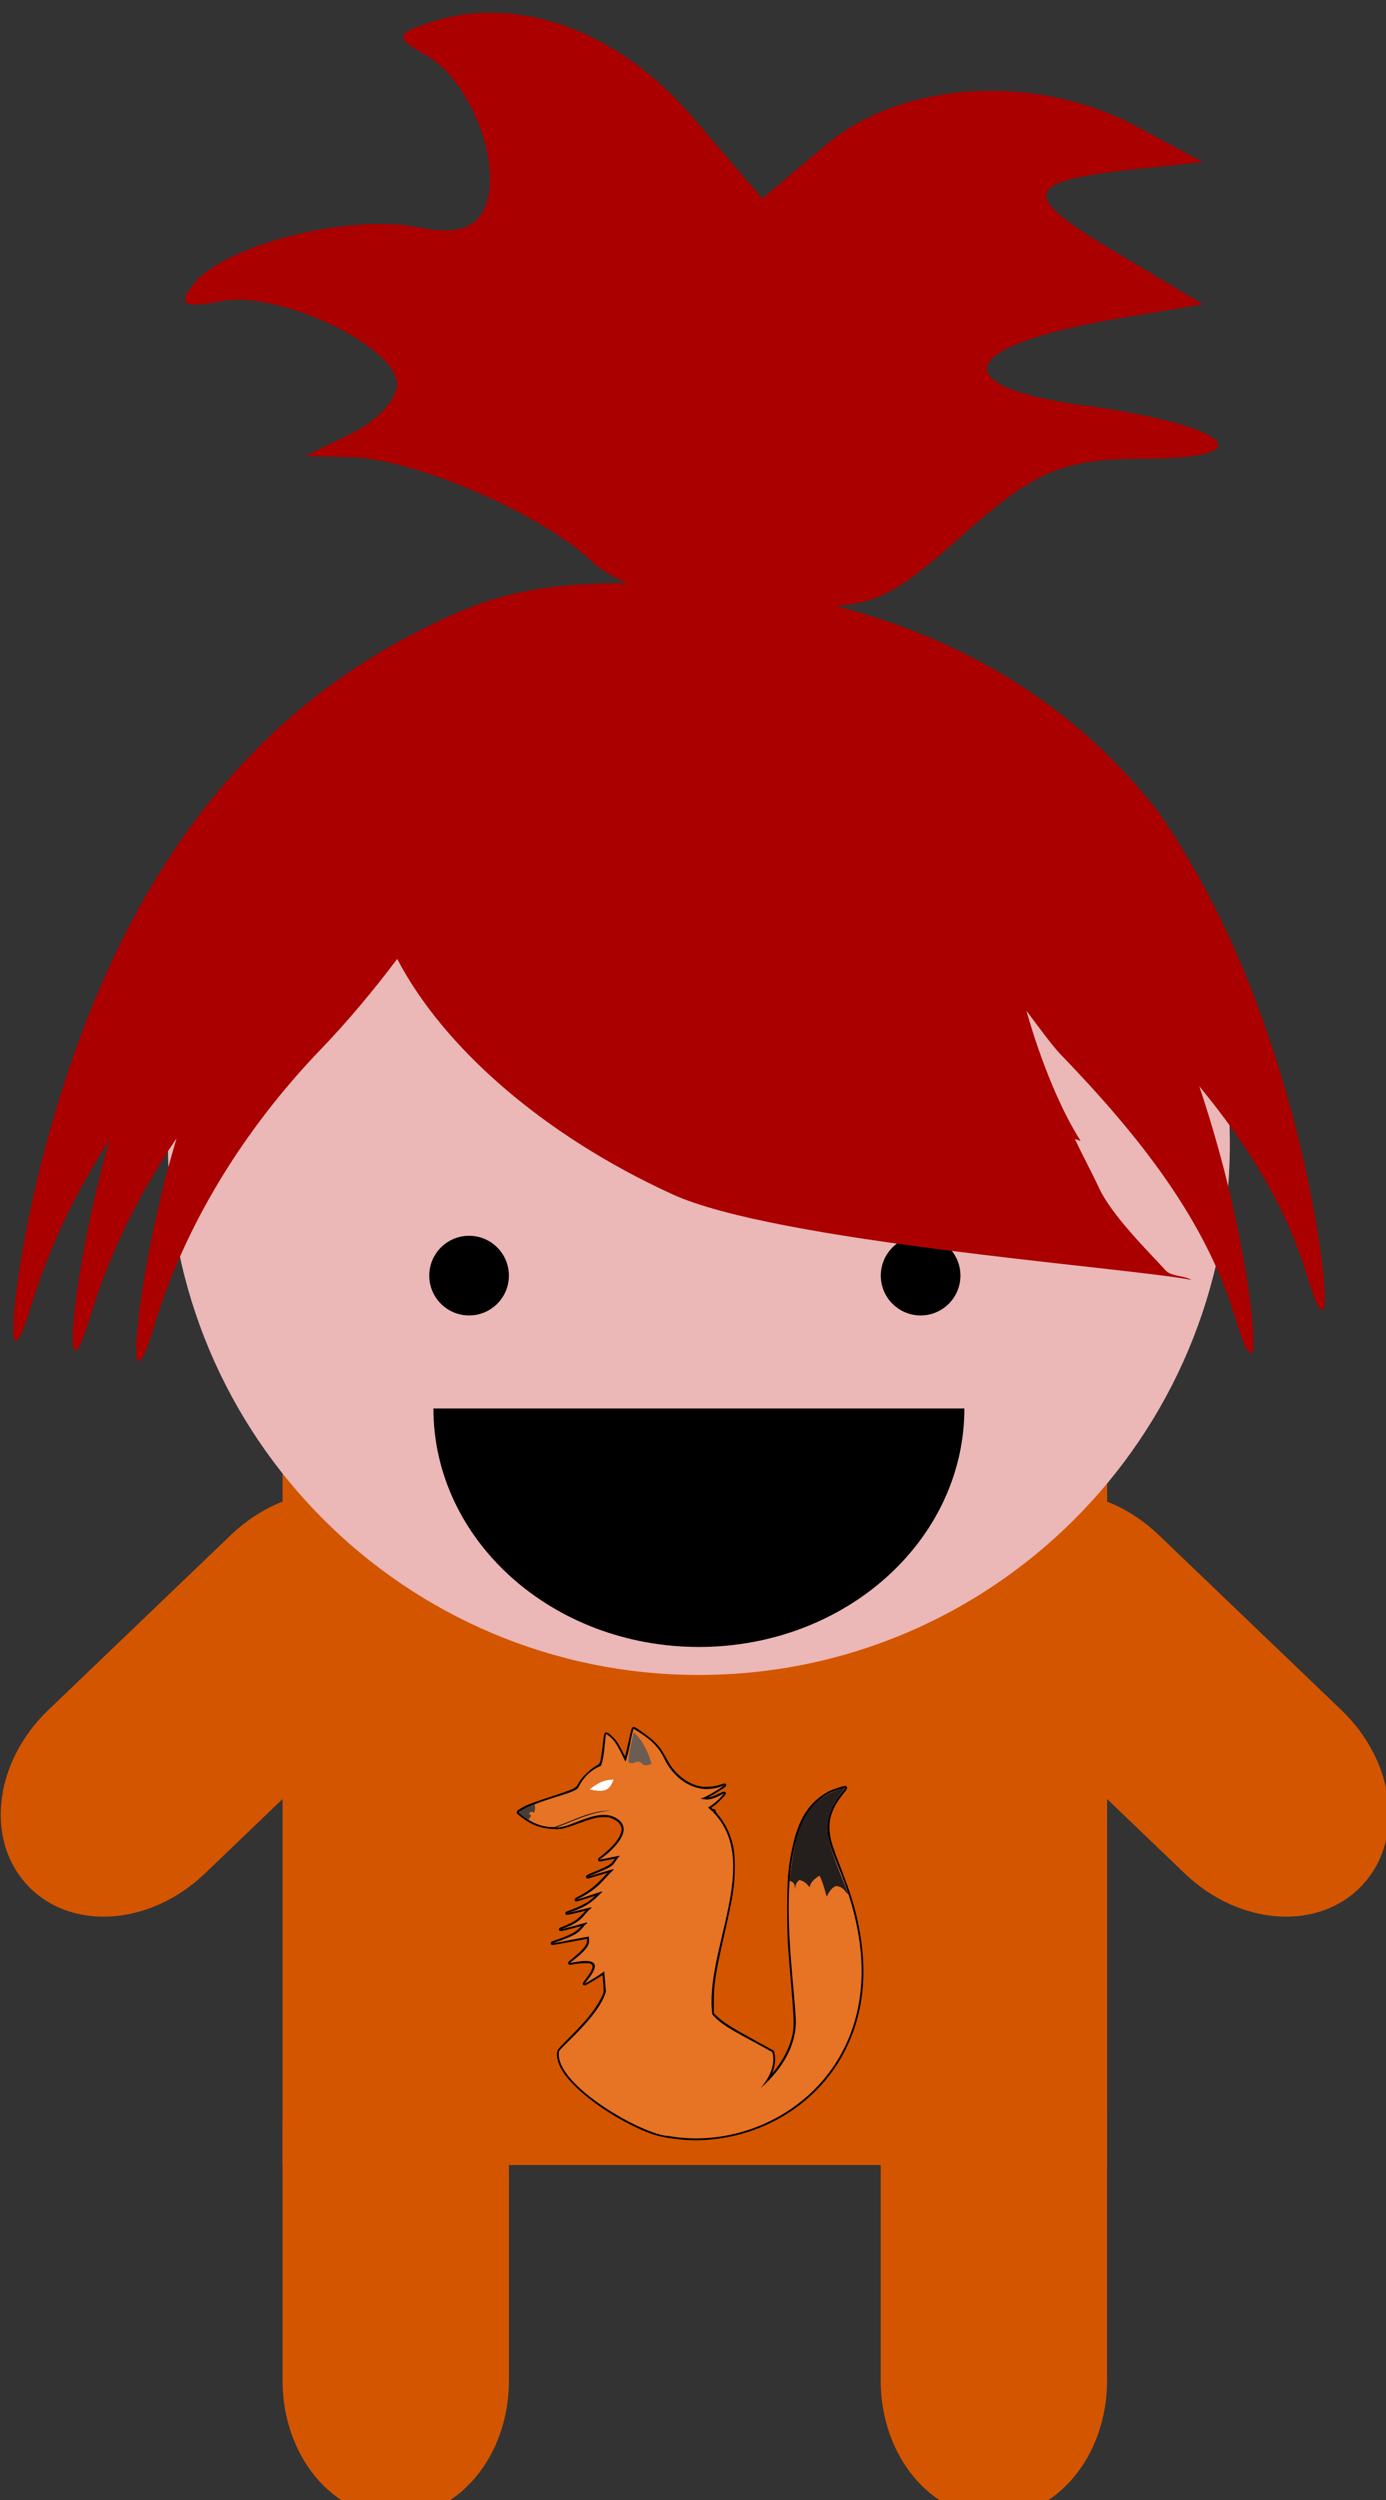<?xml version="1.0" encoding="UTF-8" standalone="no"?>
<!-- Created with Inkscape (http://www.inkscape.org/) -->

<svg
   width="34.588mm"
   height="62.385mm"
   viewBox="0 0 34.588 62.385"
   version="1.1"
   id="svg1"
   inkscape:version="1.3 (0e150ed6c4, 2023-07-21)"
   sodipodi:docname="niñaNaranja.svg"
   xmlns:inkscape="http://www.inkscape.org/namespaces/inkscape"
   xmlns:sodipodi="http://sodipodi.sourceforge.net/DTD/sodipodi-0.dtd"
   xmlns="http://www.w3.org/2000/svg"
   xmlns:svg="http://www.w3.org/2000/svg">
  <rect x="0" y="0" width="34.588" height="62.385" fill="#333333" stroke="none"/>
  <sodipodi:namedview
     id="namedview1"
     pagecolor="#ffffff"
     bordercolor="#000000"
     borderopacity="0.25"
     inkscape:showpageshadow="2"
     inkscape:pageopacity="0.0"
     inkscape:pagecheckerboard="0"
     inkscape:deskcolor="#d1d1d1"
     inkscape:document-units="mm"
     inkscape:zoom="11.33165"
     inkscape:cx="72.804933"
     inkscape:cy="193.13163"
     inkscape:window-width="1920"
     inkscape:window-height="991"
     inkscape:window-x="-9"
     inkscape:window-y="-9"
     inkscape:window-maximized="1"
     inkscape:current-layer="layer2" />
  <defs
     id="defs1" />
  <g
     inkscape:label="Layer 1"
     inkscape:groupmode="layer"
     id="layer1"
     transform="translate(-34.131,-34.131)">
    <g
       id="g4778"
       style="display:inline"
       transform="matrix(0.265,0,0,0.265,22.422,-167.869)">
      <path
         id="rect3394"
         style="display:inline;fill:#d45500"
         d="m 82.564,905.62 c 4.086,4.262 3.245,11.653 -1.886,16.571 l -17.199,16.487 c -5.13,4.918 -12.55,5.446 -16.636,1.184 -4.086,-4.262 -3.245,-11.653 1.886,-16.571 l 17.199,-16.487 c 5.13,-4.918 12.55,-5.446 16.636,-1.184 z" />
      <path
         id="rect3396"
         style="display:inline;fill:#d45500"
         d="m 136.67,905.62 c -4.086,4.262 -3.245,11.653 1.886,16.571 l 17.199,16.487 c 5.13,4.918 12.55,5.446 16.636,1.184 4.086,-4.262 3.245,-11.653 -1.886,-16.571 l -17.199,-16.487 c -5.13,-4.918 -12.55,-5.446 -16.636,-1.184 z" />
      <path
         id="rect3398"
         style="display:inline;fill:#d45500"
         d="m 70.794,893.05 h 77.648 v 73.08 H 70.794 Z" />
      <path
         id="rect3400"
         style="display:inline;fill:#d45500"
         d="m 81.452,949.77 c 5.904,0 10.658,5.721 10.658,12.828 v 23.824 c 0,7.107 -4.753,12.828 -10.658,12.828 -5.904,0 -10.658,-5.721 -10.658,-12.828 v -23.824 c 0,-7.107 4.753,-12.828 10.658,-12.828 z" />
      <path
         id="path3404"
         style="display:inline;fill:#ebb7b7;fill-opacity:1"
         d="m 160,869.983 c 0,27.614 -22.386,50 -50,50 -27.614,0 -50,-22.386 -50,-50 0,-27.614 22.386,-50 50,-50 27.614,0 50,22.386 50,50 z" />
      <path
         id="rect3408"
         style="display:inline;fill:#d45500"
         d="m 137.78,949.77 c 5.904,0 10.658,5.721 10.658,12.828 v 23.824 c 0,7.107 -4.753,12.828 -10.658,12.828 -5.904,0 -10.658,-5.721 -10.658,-12.828 v -23.824 c 0,-7.107 4.753,-12.828 10.658,-12.828 z" />
      <path
         id="path3410"
         style="display:inline;fill:#000000"
         d="m 92.109,882.38 c 0,2.071 -1.679,3.75 -3.75,3.75 -2.071,0 -3.75,-1.679 -3.75,-3.75 0,-2.071 1.679,-3.75 3.75,-3.75 2.071,0 3.75,1.679 3.75,3.75 z" />
      <path
         id="path3412"
         style="display:inline;fill:#000000"
         d="m 134.63,882.38 c 0,2.071 -1.679,3.75 -3.75,3.75 -2.071,0 -3.75,-1.679 -3.75,-3.75 0,-2.071 1.679,-3.75 3.75,-3.75 2.071,0 3.75,1.679 3.75,3.75 z" />
      <path
         id="path3414"
         style="display:inline;fill:#000000"
         d="m 135,894.89 c 0,12.403 -11.193,22.457 -25,22.457 -13.807,0 -25,-10.054 -25,-22.457 v -10e-6 l 25,10e-6 z" />
      <path
         id="path6557"
         style="display:inline;fill:#aa0000"
         d="m 89.683,763.48 c -1.579,0.064 -3.119,0.303 -4.625,0.781 -3.698,1.174 -3.78,1.509 -0.781,3.188 4.115,2.303 7.213,10.059 5.641,14.156 -0.842,2.195 -2.738,2.796 -6.484,2.047 -6.306,-1.261 -17.904,1.62 -20.891,5.219 -1.718,2.07 -1.192,2.45 2.469,1.75 5.427,-1.037 16.562,4.245 16.563,7.859 0,1.396 -1.951,3.479 -4.328,4.625 l -4.312,2.094 4.375,0.125 c 5.959,0.177 17.791,5.28 22.516,9.719 0.904,0.85 2.023,1.548 3.406,2.125 -0.407,0.002 -0.818,0.009 -1.203,0.016 -8.275,0.151 -12.35,1.303 -19.219,4.922 -16.971,8.942 -28.332,25.065 -34.563,48.984 -3.021,11.599 -3.945,23.42 -1.094,14.047 1.615,-5.31 4.107,-10.557 7.344,-15.531 -0.224,0.795 -0.444,1.593 -0.656,2.406 -3.021,11.599 -3.945,23.42 -1.094,14.047 1.733,-5.698 4.473,-11.321 8.062,-16.609 -0.34,1.164 -0.671,2.343 -0.984,3.547 -3.021,11.599 -3.945,23.42 -1.094,14.047 2.814,-9.25 8.267,-18.299 15.734,-26.047 2.344,-2.432 4.949,-5.533 7.125,-8.438 4.29,8.228 13.634,16.554 25.938,22.172 9.776,4.464 42.339,6.835 48.859,8.047 -0.656,-0.39 -1.848,-0.314 -2.391,-0.844 -1.952,-2.119 -5.102,-5.238 -6.312,-7.797 -0.719,-1.555 -1.557,-3.072 -2.281,-4.625 0.181,0.046 0.364,0.137 0.547,0.188 -1.787,-2.79 -3.693,-7.261 -5.109,-12.266 1.067,1.422 2.413,3.273 3.203,4.094 7.467,7.748 13.64,15.547 16.453,24.797 2.851,9.373 1.943,-2.448 -1.078,-14.047 -0.698,-2.679 -1.468,-5.252 -2.297,-7.734 4.531,5.511 8.131,11.25 10.094,17.703 2.851,9.373 1.943,-2.448 -1.078,-14.047 -3.046,-11.694 -7.34,-21.506 -12.906,-29.531 -0.017,-0.022 -0.045,-0.04 -0.062,-0.062 -7.339,-9.466 -17.754,-16.08 -30.25,-19.266 4.441,-0.352 6.553,-1.939 11.906,-6.688 6.952,-6.166 9.434,-7.178 17.281,-7.203 11.382,-0.036 7.827,-3.147 -5.703,-4.984 -13.429,-1.824 -12.103,-5.59 2.875,-8.172 l 8.172,-1.375 -8.531,-5.109 c -8.882,-5.315 -8.481,-6.522 2.766,-7.672 l 5.766,-0.609 -6.125,-3.297 c -9.435,-5.119 -22.12,-4.42 -29.359,1.672 l -6,5.047 -6.594,-7.688 c -5.601,-6.543 -12.847,-10.057 -19.688,-9.781 z" />
      <g
         id="layer2"
         inkscape:label="Layer"
         inkscape:groupmode="layer"
         transform="matrix(0.05,0,0,0.049,89.991,917.944)"
         style="display:inline">
        <path
           id="path3014"
           style="display:inline;fill:#ffffff;stroke:#000000;stroke-width:6.324;stroke-linecap:round;stroke-linejoin:round"
           d="m 417.13,931.72 c 109.94,-8.791 206.67,-72.749 254.89,-168.53 35.291,-70.096 43.775,-149.68 25.67,-240.79 -6.763,-34.032 -15.227,-61.715 -33.825,-110.64 -12.362,-32.516 -17.021,-46.64 -19.015,-57.647 -5.619,-31.004 1.004,-55.102 22.978,-83.615 8.518,-11.053 8.913,-11.653 8.164,-12.402 -1.036,-1.036 -25.083,7.179 -31.042,10.604 -34.899,20.057 -54.001,50.446 -65.403,104.05 -8.163,38.375 -9.893,59.189 -9.922,119.37 -0.024,49.607 0.479,60.96 5.232,118.2 7.617,91.747 8.13,103.52 5.229,120.09 -3.917,22.366 -15.111,46.997 -31.26,68.785 -6.727,9.076 -30.934,35.406 -31.689,34.651 -0.249,-0.249 10.581,-13.152 12.856,-16.931 8.073,-13.406 12.434,-32.989 9.979,-44.813 l -1.316,-6.339 -35.204,-19.689 c -41.85,-23.39 -57.97,-33.74 -69.64,-44.67 l -8.661,-8.113 0.035,-23.141 c 0.054,-35.845 3.041,-55.229 20.795,-134.94 15.899,-71.385 18.496,-88.633 18.587,-123.45 0.071,-27.198 -1.449,-38.812 -7.426,-56.728 -5.632,-16.884 -12.683,-29.667 -24.087,-43.669 -2.844,-3.491 -4.907,-7.032 -4.586,-7.87 0.376,-0.98 -0.115,-1.339 -1.38,-1.009 -1.132,0.296 -3.315,-0.897 -5.155,-2.817 l -3.191,-3.331 7.516,-5.519 c 7.111,-5.221 21.601,-19.842 21.601,-21.796 0,-0.498 -4.585,1.41 -10.19,4.24 -11.127,5.618 -18.588,7.498 -26.304,6.629 l -5.002,-0.564 9.432,-4.934 c 10.022,-5.242 33.666,-20.382 32.95,-21.098 -0.234,-0.234 -4.329,0.949 -9.1,2.63 -11.437,4.029 -29.603,5.028 -40.714,2.238 -20.565,-5.163 -40.734,-20.124 -54.337,-40.304 -1.943,-2.882 -6.33,-10.481 -9.749,-16.886 -8.008,-15 -12.78,-21.42 -23.372,-31.444 -7.183,-6.798 -32.015,-25.038 -34.085,-25.038 -0.936,0 -2.665,6.853 -7.2,28.532 -4.223,20.19 -7.4,32.036 -8.584,32.013 -0.363,-0.006 -4.581,-7.737 -9.372,-17.178 -7.364,-14.51 -9.924,-18.38 -16.555,-25.025 -4.314,-4.324 -8.58,-7.861 -9.48,-7.861 -1.227,0 -1.978,3.276 -3.004,13.102 -2.107,20.171 -4.753,37.779 -6.389,42.504 -1.201,3.469 -3.007,5.171 -9.532,8.981 -10.047,5.866 -25.58,21.24 -30.052,29.745 -6.716,12.771 -7.344,13.129 -45.964,26.18 -48.075,16.247 -54.569,18.801 -66.25,26.062 -2.721,1.691 -4.948,3.446 -4.949,3.899 -0.004,1.543 15.697,13.385 23.29,17.564 12.109,6.666 23.766,10.018 39.223,11.278 16.925,1.379 19.934,0.757 49.285,-10.199 27.581,-10.296 36.264,-12.482 49.495,-12.464 9.339,0.013 11.306,0.412 18.051,3.661 9.018,4.345 13.478,8.376 16.412,14.837 2.76,6.078 2.762,9.703 0.008,17.535 -4.424,12.588 -16.541,27.168 -34.798,41.874 -4.663,3.756 -8.274,7.033 -8.024,7.283 0.25,0.25 8.171,-1.175 17.602,-3.167 9.431,-1.992 17.358,-3.41 17.616,-3.152 0.607,0.607 -5.86,9.672 -10.472,14.678 -4.135,4.487 -13.177,9.286 -32.118,17.045 -7.366,3.017 -13.917,6.038 -14.557,6.713 -0.796,0.838 -0.611,1.035 0.582,0.623 7.039,-2.433 45.765,-13.756 46.055,-13.466 0.2,0.2 -7.067,8.076 -16.149,17.501 -17.335,17.99 -28.213,26.576 -44.216,34.902 -5.148,2.678 -8.874,5.031 -8.28,5.229 0.594,0.198 11.254,-3.042 23.691,-7.2 12.436,-4.158 22.797,-7.373 23.025,-7.146 0.638,0.638 -16.988,16.809 -22.307,20.467 -7.285,5.009 -20.87,11.635 -32.564,15.883 -5.828,2.117 -9.92,3.875 -9.093,3.907 0.826,0.032 10.98,-2.322 22.564,-5.231 11.584,-2.909 21.227,-5.123 21.43,-4.92 0.203,0.203 -5.234,6.163 -12.083,13.245 -10.861,11.231 -13.79,13.551 -22.933,18.159 -5.765,2.905 -13.054,6.241 -16.199,7.413 -11.27,4.199 -3.166,2.739 19.637,-3.539 12.76,-3.513 23.358,-6.23 23.55,-6.038 0.192,0.192 -3.705,4.53 -8.661,9.639 -7.544,7.777 -10.811,10.164 -20.074,14.662 -6.085,2.955 -15.78,7.005 -21.545,9 -5.765,1.995 -11.211,3.888 -12.104,4.207 -0.892,0.319 -1.392,0.811 -1.11,1.093 0.282,0.282 15.423,-2.348 33.648,-5.845 18.225,-3.496 33.529,-6.359 34.01,-6.362 1.477,-0.008 0.966,10.33 -0.706,14.298 -2.748,6.518 -10.962,15.73 -22.637,25.388 -6.217,5.143 -11.458,9.786 -11.648,10.319 -0.19,0.533 3.217,0.185 7.57,-0.773 4.353,-0.958 13.244,-1.816 19.759,-1.907 10.362,-0.145 12.257,0.141 15.14,2.279 6.625,4.914 4.072,14.52 -8.169,30.741 -3.623,4.801 -6.587,9.113 -6.587,9.583 0,0.944 16.54,-8.888 28.819,-17.131 l 7.866,-5.28 1.51,17.772 c 0.83,9.774 1.193,19.509 0.806,21.632 -1.264,6.936 -12.071,26.292 -22.27,39.886 -11.47,15.289 -20.907,25.946 -44.765,50.551 -9.334,9.626 -17.85,18.798 -18.924,20.382 -3.727,5.494 -1.602,19.517 4.904,32.357 16.948,33.448 72.87,79.089 135.12,110.28 26.718,13.386 45.046,19.694 66.481,22.878 29.776,4.424 48.63,5.289 72.914,3.348 h 1.2e-4 z"
           inkscape:export-ydpi="150"
           sodipodi:nodetypes="cssssssssssssssscsscsssssccscsssscssssssssscssssssssscssscsscscscssscssscsssscscsssscsssccscssccssssscssssssssccc"
           inkscape:export-filename="C:\Users\iie\Pictures\DOGE_v2.png"
           inkscape:connector-curvature="0"
           inkscape:export-xdpi="150" />
        <path
           id="path3812"
           style="fill:#e77325;fill-opacity:1;stroke-width:0.997;stroke-dasharray:none"
           d="m 277.06,144.88 c -6.417,22.282 -7.705,43.364 -15.152,63.441 -15.181,-31.548 -20.505,-43.506 -36.629,-53.362 -1.834,7.908 -3.265,46.97 -9.552,61.201 -16.982,7.282 -31.913,19.596 -42.426,41.504 -6,12.504 -74.222,22.318 -112.59,47.894 23.634,22.05 47.45,29.301 67.064,28.262 23.195,6.968 74.608,-34.752 110.48,-20.225 52.806,22.865 -13.202,75.541 -25.759,83.139 l 39.066,-7.971 c -18.435,19.939 -0.074,16.773 -61.794,40.647 l 52.044,-15.613 c -22.024,19.884 -27.912,38.364 -73.521,60.213 l 52.044,-17.326 c -16.524,14.817 -25.795,30.216 -69.37,42.953 l 49.541,-12.385 c -20.352,14.584 -13.95,26.928 -61.069,43.743 l 53.625,-14.823 c -20.375,13.283 -4.047,20.151 -69.304,41.24 l 69.304,-13.176 c -0.627,11.048 8.332,17.09 -36.299,51.188 72.8,-16.513 44.521,19.384 27.801,39.725 15.751,-8.965 27.8,-16.591 37.287,-23.848 1.067,12.176 2.175,24.916 3.162,38.605 -12.96,48.78 -88.07,108.48 -88.33,115.7 -9.17,64.11 161.14,161.51 206.59,161.99 182.66,33.19 400.34,-115.15 358.05,-382.75 -25.97,-164.31 -103.82,-193.95 -25.23,-286.11 -152.02,25.99 -98.78,331.34 -93.48,443.49 2.311,48.894 -24.236,95.897 -66.142,133.34 5.857,-7.085 10.606,-14.142 14.279,-21.044 9.515,-17.875 11.817,-34.704 7.46,-48.26 -59.54,-34.194 -93.91,-48.997 -112.72,-72.335 -15.622,-120.83 94.787,-292.09 1.252,-388.82 0.633,-0.867 1.204,-1.722 1.779,-2.635 -0.837,0.684 -1.642,1.259 -2.503,1.845 -2.684,-2.732 -5.543,-5.362 -8.564,-7.971 16.136,-9.999 22.838,-18.652 30.107,-27.471 -14.088,7.849 -26.249,15.76 -44.534,10.079 8.915,0 42.029,-23.152 45.456,-25.759 -0.13,0.082 -0.245,0.072 -0.527,0.264 -49.837,22.928 -94.387,-11.087 -113.05,-51.056 -14.183,-32.091 -42.134,-47.01 -57.841,-57.512 z"
           inkscape:export-ydpi="150"
           sodipodi:nodetypes="ccccscccccccccccccccccccccscscscccccccccccc"
           inkscape:export-filename="C:\Users\iie\Pictures\DOGE_v2.png"
           inkscape:connector-curvature="0"
           inkscape:export-xdpi="150" />
        <path
           id="path3810"
           style="display:inline;fill:#ffffff"
           d="m 194.52,261.49 c 34.29,8.517 38.702,-3.827 45.063,-18.639 -9.179,-0.318 -24.397,1.317 -45.063,18.639 z"
           inkscape:export-ydpi="150"
           sodipodi:nodetypes="ccc"
           inkscape:export-filename="C:\Users\iie\Pictures\DOGE_v2.png"
           inkscape:connector-curvature="0"
           inkscape:export-xdpi="150" />
        <path
           id="path3820"
           style="fill:#483e37"
           d="m 60.399,305.51 c 9.669,-6.716 18.533,-11.906 30.361,-15.383 -0.106,2.164 3.021,9.021 -1.619,16.8 -2.05,-3.507 -4.723,-2.022 -7.287,-1.417 -2.514,2.717 -0.087,4.447 2.631,6.679 l -5.161,7.388 c -2.903,-0.089 -13.131,-9.076 -18.925,-14.067 z"
           inkscape:export-ydpi="150"
           sodipodi:nodetypes="ccccccc"
           inkscape:export-filename="C:\Users\iie\Pictures\DOGE_v2.png"
           inkscape:connector-curvature="0"
           inkscape:export-xdpi="150" />
        <path
           id="path3822-9"
           style="fill:#6c5d53"
           d="m 267.48,209.26 c 10.419,6.954 14.19,-6.152 25.19,2.004 3.643,7.069 14.766,2.973 18.32,1.145 -6.115,-22.225 -16.824,-46.178 -33.491,-60.112 -4.817,19.973 -9.669,39.968 -10.019,56.963 z"
           inkscape:export-ydpi="150"
           sodipodi:nodetypes="ccccc"
           inkscape:export-filename="C:\Users\iie\Pictures\DOGE_v2.png"
           inkscape:connector-curvature="0"
           inkscape:export-xdpi="150" />
        <path
           id="path3844"
           style="fill:#241f1c"
           d="m 127.75,333.83 c 37.139,-12.961 70.923,-32.925 107.38,-31.546 -36.163,2.086 -66.95,18.664 -103.11,32.276 -1.592,-0.12 -3.045,-0.341 -4.267,-0.731 z"
           inkscape:export-ydpi="150"
           sodipodi:nodetypes="cccc"
           inkscape:export-filename="C:\Users\iie\Pictures\DOGE_v2.png"
           inkscape:connector-curvature="0"
           inkscape:export-xdpi="150" />
        <path
           id="path3009"
           style="fill:#241f1c"
           d="m 570.97,437.36 c 8.868,-80.623 19.445,-157.99 104.46,-179.01 -31.058,39.042 -33.518,58.3 -33.15,78.176 0.548,29.552 13.936,60.084 39.707,127.14 -7.559,-5.544 -8.561,-14.834 -23.103,-16.387 -4.972,1.297 -10.402,4.975 -18.097,20.432 -3.523,-12.593 -5.766,-24.067 -13.427,-40.281 -9.855,5.943 -17.057,12.948 -18.681,22.184 -4.526,-5.704 -8.85,-11.519 -19.265,-14.011 -7.202,5.838 -7.344,11.676 -8.173,17.513 -0.621,-6.45 -0.017,-13.056 -10.266,-15.762 z"
           inkscape:export-ydpi="150"
           sodipodi:nodetypes="ccscccccccc"
           inkscape:export-filename="C:\Users\iie\Pictures\DOGE_v2.png"
           inkscape:connector-curvature="0"
           inkscape:export-xdpi="150" />
      </g>
    </g>
  </g>
</svg>
